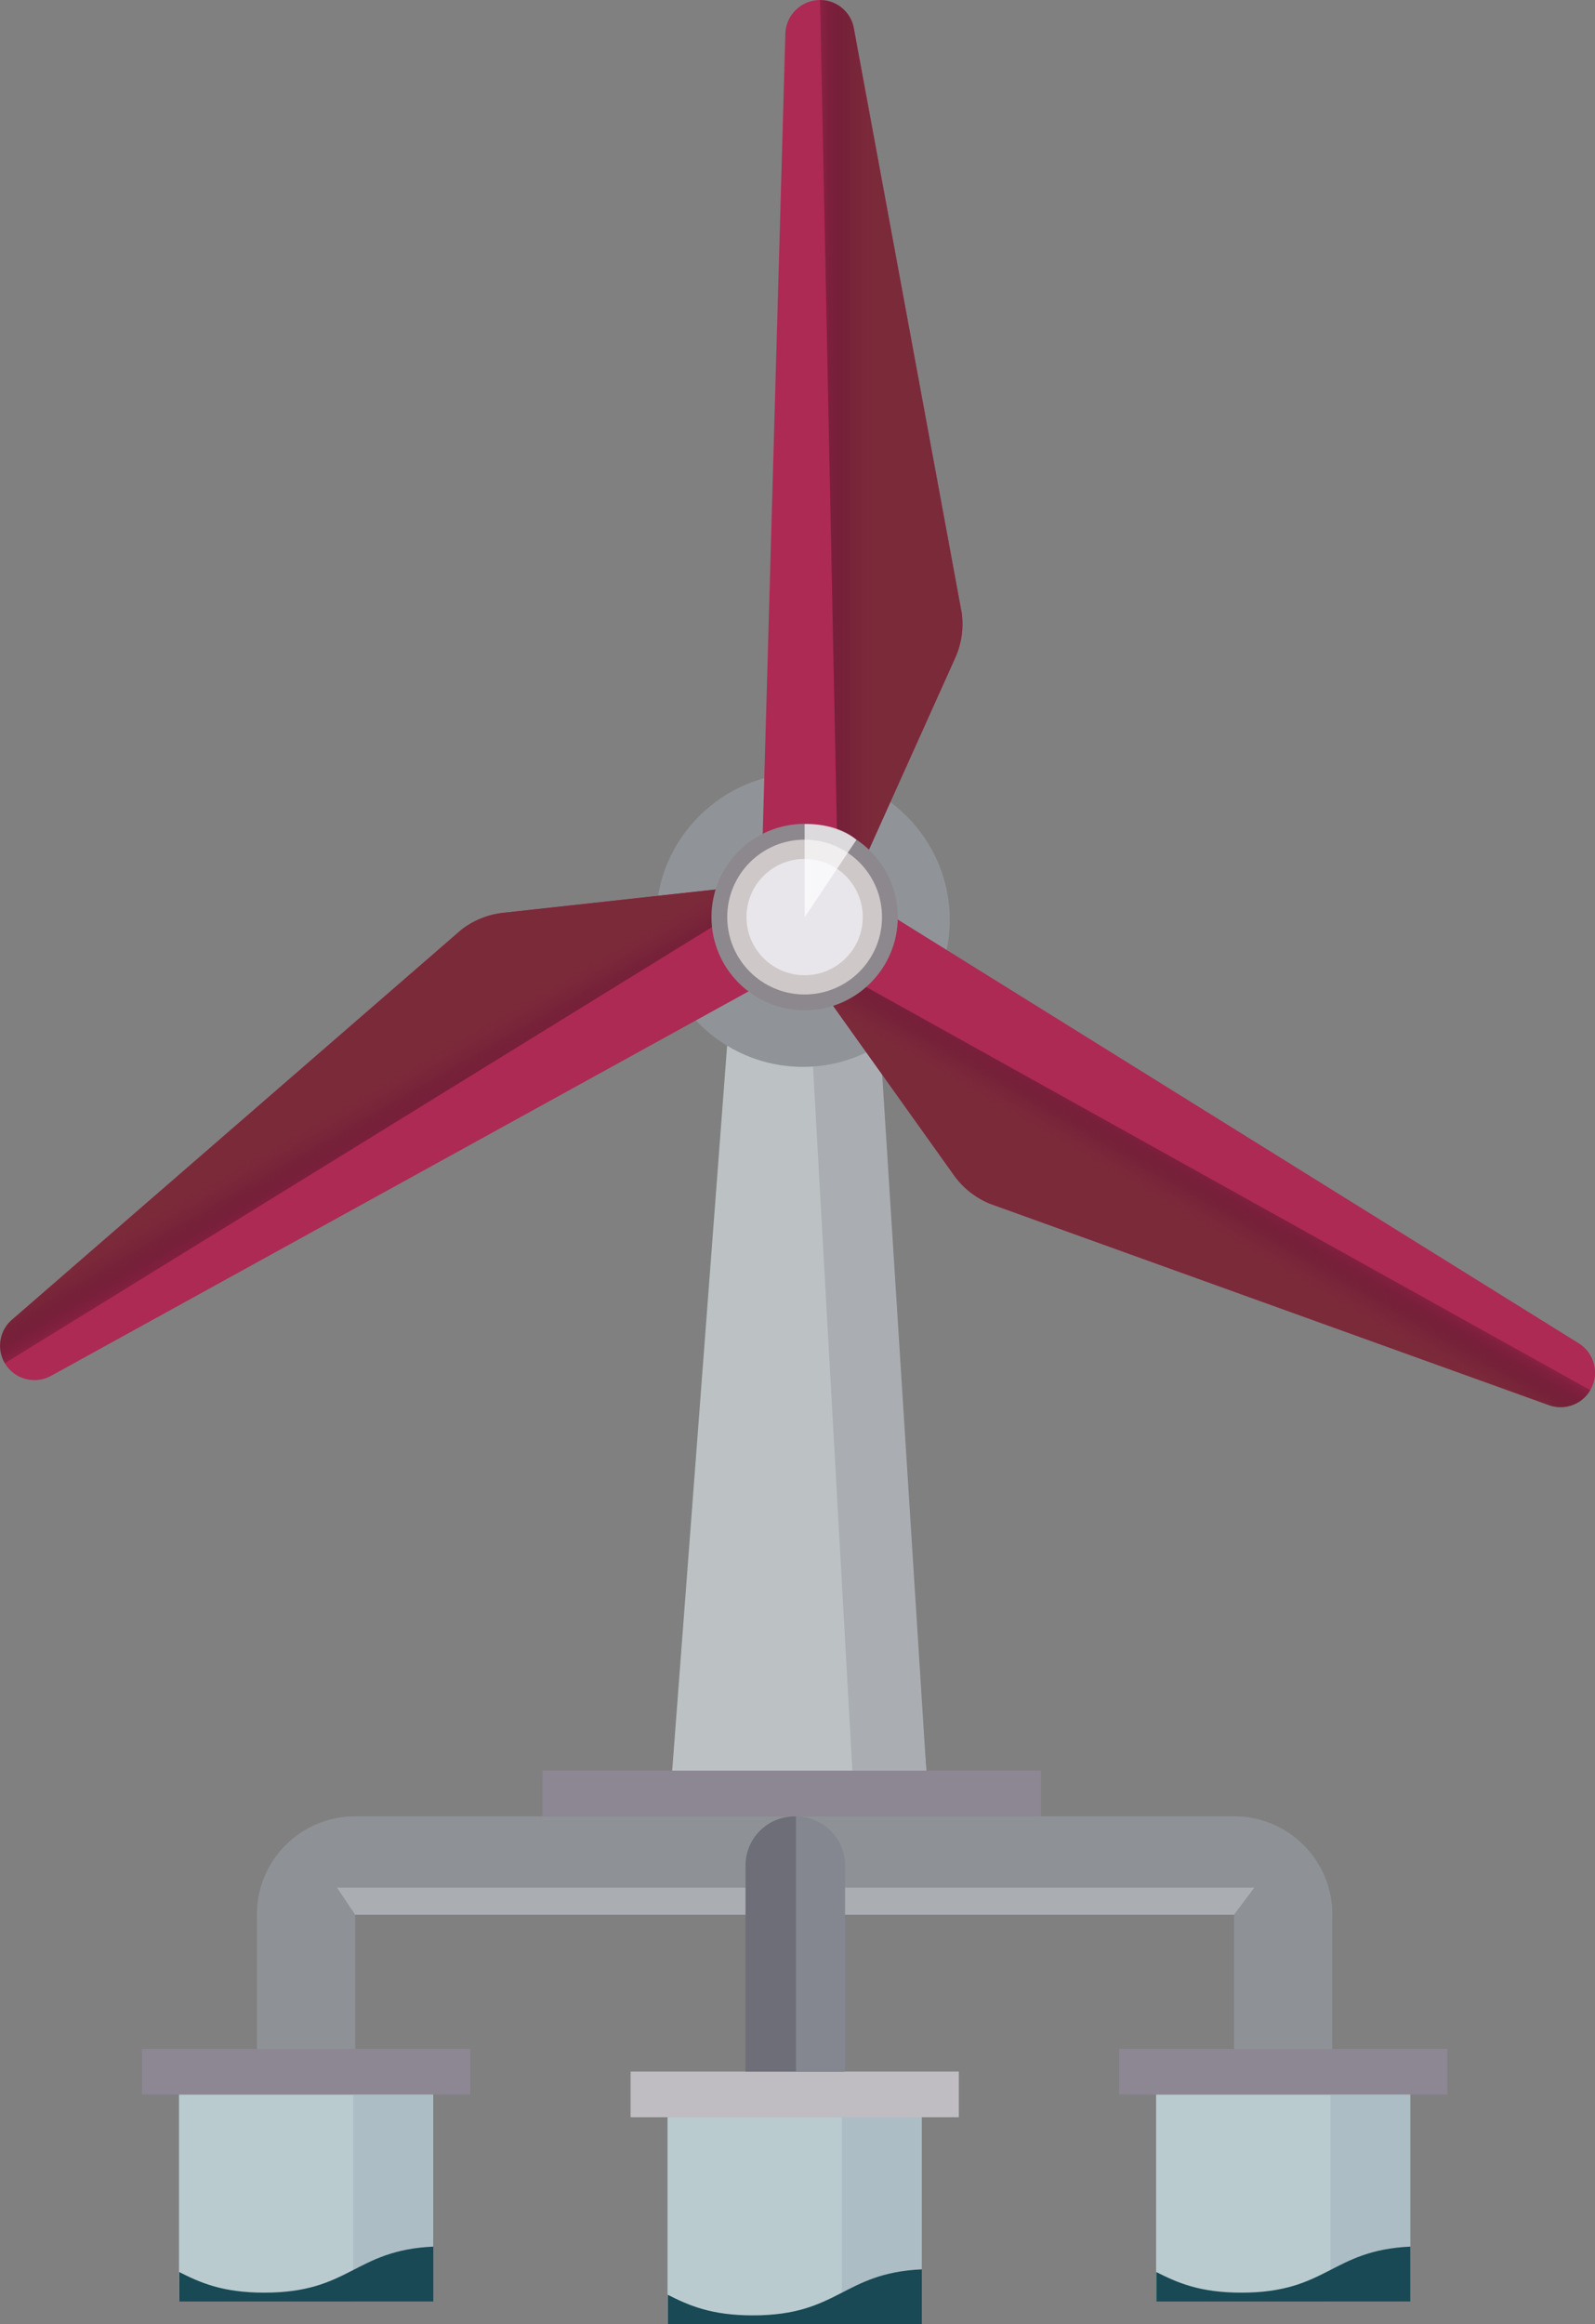 <?xml version="1.0" encoding="utf-8"?>
<!-- Generator: Adobe Illustrator 25.3.1, SVG Export Plug-In . SVG Version: 6.00 Build 0)  -->
<svg version="1.1" xmlns="http://www.w3.org/2000/svg" xmlns:xlink="http://www.w3.org/1999/xlink" x="0px" y="0px"
	 viewBox="0 0 82.86 120.68" style="enable-background:new 0 0 82.86 120.68;" xml:space="preserve">
<rect x="0" y="0" width="82.86" height="120.68" fill="#808080" stroke="none"/>
<style type="text/css">
	.st0{display:none;}
	.st1{fill:url(#SVGID_1_);}
	.st2{opacity:0.56;fill:url(#Sky_Gradient_2_);}
	.st3{fill:#95E8CF;}
	.st4{opacity:0.56;fill:url(#Sky_Gradient_3_);}
	.st5{fill:#7B797C;}
	.st6{fill:#FFFFFF;}
	.st7{fill:#C9C5CF;}
	.st8{fill:#BEBBBF;}
	.st9{fill:url(#SVGID_2_);stroke:#E3E1E5;stroke-miterlimit:10;}
	.st10{fill:url(#SVGID_3_);stroke:#E3E1E5;stroke-miterlimit:10;}
	.st11{fill:url(#SVGID_4_);stroke:#E3E1E5;stroke-miterlimit:10;}
	.st12{fill:#D3D2D6;}
	.st13{fill:#E7E4E9;stroke:#F6F5F5;stroke-miterlimit:10;}
	.st14{fill:#E7E4E9;}
	.st15{opacity:0.69;fill:#FFFFFF;}
	.st16{fill:#EFBE34;}
	.st17{fill:#C60029;}
	.st18{fill:#A20024;}
	.st19{fill:#E0AD30;}
	.st20{clip-path:url(#SVGID_6_);fill:#1D75BA;}
	.st21{opacity:0.36;fill:#E4F9F2;}
	.st22{fill:#00AEEF;}
	.st23{fill:#081F23;}
	.st24{fill:#83B5A5;}
	.st25{fill:#1C2C2D;}
	.st26{opacity:0.07;}
	.st27{fill:#E4F9F2;}
	.st28{opacity:0.94;fill:#1C2626;}
	.st29{opacity:0.05;}
	.st30{fill:#1B5668;}
	.st31{fill:#0F343D;}
	.st32{fill:#B5BB6A;}
	.st33{fill:#979952;}
	.st34{fill:#565E66;}
	.st35{fill:#475056;}
	.st36{fill:#A57C28;}
	.st37{fill:#A6ACB2;}
	.st38{fill:#184954;}
	.st39{fill:none;stroke:#0F404C;stroke-miterlimit:10;}
	.st40{fill:#1C75BC;}
	.st41{fill:#838451;}
	.st42{fill:#707041;}
	.st43{fill:#164854;}
	.st44{fill:none;stroke:#0B1E1D;stroke-width:4;stroke-miterlimit:10;}
	.st45{opacity:0.35;}
	.st46{fill:#0090D4;}
	.st47{fill:url(#SVGID_7_);}
	.st48{fill:none;stroke:#0E0E0F;stroke-width:0.3;stroke-miterlimit:10;}
	.st49{fill:#6DA3A3;}
	.st50{fill:#1C2626;}
	.st51{fill:#E2AF30;}
	.st52{fill:#F4C762;}
	.st53{fill:#8E9296;}
	.st54{fill:#2A4142;}
	.st55{opacity:0.27;}
	.st56{fill:none;stroke:#FCFCFC;stroke-width:0.75;stroke-miterlimit:10;}
	.st57{opacity:0.18;}
	.st58{fill:none;stroke:#FCFCFC;stroke-width:0.5;stroke-miterlimit:10;}
	.st59{opacity:0.7;fill:none;stroke:#FCFCFC;stroke-width:0.75;stroke-miterlimit:10;}
	.st60{opacity:0.95;}
	.st61{opacity:0.8;}
	.st62{opacity:0.7;}
	.st63{opacity:0.4;}
	.st64{fill:#B3B96A;}
	.st65{fill:#959753;}
	.st66{fill:#174954;}
	.st67{fill:#020202;}
	.st68{fill:#2D2B25;}
	.st69{fill:#C69A2C;}
	.st70{fill:#F1C033;}
	.st71{fill:#E2DDCF;}
	.st72{opacity:0.4;fill:none;stroke:#FFFFFF;stroke-width:0.25;stroke-miterlimit:10;}
	.st73{opacity:0.6;fill:none;stroke:#FFFFFF;stroke-width:0.25;stroke-miterlimit:10;}
	.st74{fill:none;stroke:#020202;stroke-width:0.25;stroke-miterlimit:10;}
	.st75{opacity:0.76;}
	.st76{fill:#CBC7D1;}
	.st77{fill:#BFBDC1;}
	.st78{fill:url(#SVGID_8_);stroke:#E3E1E5;stroke-miterlimit:10;}
	.st79{fill:url(#SVGID_9_);stroke:#E3E1E5;stroke-miterlimit:10;}
	.st80{fill:url(#SVGID_10_);stroke:#E3E1E5;stroke-miterlimit:10;}
	.st81{fill:#D5D4D8;}
	.st82{fill:#E8E6EB;stroke:#F9F7F7;stroke-miterlimit:10;}
	.st83{fill:#E8E6EB;}
	.st84{fill:url(#SVGID_11_);stroke:#E3E1E5;stroke-miterlimit:10;}
	.st85{fill:url(#SVGID_12_);stroke:#E3E1E5;stroke-miterlimit:10;}
	.st86{fill:url(#SVGID_13_);stroke:#E3E1E5;stroke-miterlimit:10;}
	.st87{fill:url(#SVGID_14_);stroke:#E3E1E5;stroke-miterlimit:10;}
	.st88{fill:url(#SVGID_15_);stroke:#E3E1E5;stroke-miterlimit:10;}
	.st89{fill:url(#SVGID_16_);stroke:#E3E1E5;stroke-miterlimit:10;}
	.st90{opacity:0.63;}
	.st91{opacity:0.76;fill:#1C2626;}
	.st92{opacity:0.65;fill:#1C2626;}
	.st93{opacity:0.79;fill:#1C2626;}
	.st94{opacity:0.72;fill:#1C2626;}
	.st95{opacity:0.75;fill:#1C2626;}
	.st96{opacity:0.25;}
	.st97{fill:#F4D790;}
	.st98{fill:#EAB84B;}
	.st99{fill:#2B393A;}
	.st100{fill:#1B5B20;}
	.st101{clip-path:url(#SVGID_18_);fill:#39B54A;}
	.st102{clip-path:url(#SVGID_18_);fill:#00AEEF;}
	.st103{clip-path:url(#SVGID_18_);fill:#1C75BC;}
	.st104{clip-path:url(#SVGID_18_);fill:#6D6E71;}
	.st105{fill:#298432;}
	.st106{opacity:0.39;fill:#081B1E;}
	.st107{fill:#1A661F;}
	.st108{opacity:0.13;}
	.st109{opacity:0.8;fill:#8C202E;}
	.st110{fill:#8BBCAD;}
	.st111{fill:#BCC2C3;}
	.st112{fill:#AAAEB3;}
	.st113{fill:#8D8793;}
	.st114{fill:#BACBD0;}
	.st115{fill:#ADBDC5;}
	.st116{fill:#6D6E78;}
	.st117{fill:#858790;}
	.st118{fill:#909498;}
	.st119{fill:#AD2A55;}
	.st120{fill:url(#SVGID_19_);}
	.st121{fill:url(#SVGID_20_);}
	.st122{fill:url(#SVGID_21_);}
	.st123{fill:#8D888D;}
	.st124{fill:#E8E6EB;stroke:#CEC8C8;stroke-miterlimit:10;}
	.st125{fill:url(#SVGID_22_);}
	.st126{fill:url(#SVGID_23_);}
	.st127{fill:url(#SVGID_24_);}
	.st128{fill:url(#SVGID_25_);}
	.st129{fill:url(#SVGID_26_);}
	.st130{fill:url(#SVGID_27_);}
	.st131{fill:url(#SVGID_28_);}
	.st132{fill:url(#SVGID_29_);}
	.st133{fill:url(#SVGID_30_);}
	.st134{fill:#93ABAE;}
	.st135{fill:none;stroke:#C2CBCC;stroke-miterlimit:10;}
	.st136{fill:none;}
	.st137{fill:none;stroke:#E3E3E3;stroke-miterlimit:10;}
	.st138{fill:#121919;}
	.st139{fill:#315456;}
	.st140{fill:none;stroke:#333335;stroke-miterlimit:10;}
	.st141{fill:#1BCBDD;}
	.st142{fill:#C2CBCC;}
	.st143{fill:#0F1414;}
	.st144{fill:none;stroke:#AD1F2A;stroke-miterlimit:10;}
	.st145{fill:#869293;}
	.st146{fill:#324446;}
	.st147{fill:#233F3F;}
	.st148{fill:#EDEAB7;}
	.st149{fill:#577A7C;}
	.st150{fill:#3B5B5B;}
	.st151{fill:none;stroke:#2B393A;stroke-miterlimit:10;}
	.st152{fill:#5C80B2;}
	.st153{opacity:0.3;fill:#DFF7F7;}
	.st154{opacity:0.3;fill:#FFFFFF;}
	.st155{opacity:0.13;fill:#DFF7F7;}
	.st156{opacity:0.46;}
	.st157{fill:#1A2323;}
	.st158{fill:#7E9799;}
	.st159{fill:#3F5B5B;}
	.st160{opacity:0.2;fill:#DFF7F7;}
	.st161{opacity:0.1;fill:#DFF7F7;}
	.st162{fill:#4A6B93;}
	.st163{fill:#3F5556;}
	.st164{fill:#C49623;}
	.st165{opacity:0.43;fill:#1C2C2D;}
	.st166{opacity:0.12;fill:none;stroke:#1C2C2D;stroke-width:0.5;stroke-miterlimit:10;}
	.st167{opacity:0.11;fill:#DFF7F7;}
	.st168{fill:#F7F5F6;}
	.st169{fill:#AD1F2A;}
	.st170{opacity:0.3;fill:none;stroke:#0E0E0F;stroke-width:0.3;stroke-miterlimit:10;}
	.st171{fill:#869F2B;}
	.st172{fill:#91A9AC;}
	.st173{fill:#3D4B4C;}
	.st174{fill:#EDBC34;}
	.st175{fill:#567A7C;}
	.st176{fill:#FB8E61;}
	.st177{clip-path:url(#SVGID_32_);}
	.st178{fill:none;stroke:#3D4B4C;stroke-miterlimit:10;}
	.st179{fill:#3E5A5B;}
	.st180{fill:none;stroke:#D87754;stroke-miterlimit:10;}
	.st181{fill:none;stroke:#000000;stroke-miterlimit:10;}
	.st182{fill:#FB8E61;stroke:#D87754;stroke-miterlimit:10;}
	.st183{fill:#E6E4E9;}
	.st184{fill:#BDBBBF;}
	.st185{fill:#DEAB30;}
	.st186{fill:#8FA7AA;}
	.st187{fill:none;stroke:#000000;stroke-width:0.5;stroke-miterlimit:10;}
	.st188{fill:#C7C3CD;}
	.st189{fill:none;stroke:#C7C3CD;stroke-miterlimit:10;}
	.st190{fill:#6C8486;}
	.st191{opacity:0.3;fill:#DBF3F3;}
	.st192{fill:#BDC7C8;}
	.st193{fill:#80432D;stroke:#5D2719;stroke-miterlimit:10;}
	.st194{fill:#849091;}
	.st195{fill:#1E1A1A;}
	.st196{fill:#2A8733;}
	.st197{fill:#39B54A;}
	.st198{fill:none;stroke:#C2CBCC;stroke-width:0.5;stroke-miterlimit:10;}
	.st199{fill:none;stroke:#333335;stroke-width:0.25;stroke-miterlimit:10;}
	.st200{fill:none;stroke:#6D6E71;stroke-width:0.25;stroke-miterlimit:10;}
	.st201{fill:none;stroke:#333335;stroke-width:0.15;stroke-miterlimit:10;}
	.st202{fill:#1C2626;stroke:#081919;stroke-miterlimit:10;}
	.st203{fill:none;stroke:#0B1E1D;stroke-width:4;stroke-linecap:round;stroke-miterlimit:10;}
	.st204{opacity:0.89;fill:#FFFFFF;}
	.st205{fill:#5F605F;}
	.st206{opacity:0.89;fill:#5F605F;}
	.st207{opacity:0.25;fill:none;stroke:#040707;stroke-width:0.5;stroke-miterlimit:10;}
	.st208{opacity:0.14;fill:none;stroke:#040707;stroke-width:0.5;stroke-miterlimit:10;}
	.st209{fill:none;stroke:#525256;stroke-width:0.4;stroke-miterlimit:10;}
	.st210{fill:none;stroke:#333335;stroke-width:0.3;stroke-miterlimit:10;}
	.st211{fill:none;stroke:#C2CBCC;stroke-width:0.75;stroke-miterlimit:10;}
	.st212{opacity:0.59;fill:none;stroke:#040707;stroke-width:0.75;stroke-miterlimit:10;}
	.st213{fill:none;stroke:#C2CBCC;stroke-width:3;stroke-miterlimit:10;}
	.st214{fill:none;stroke:#040707;stroke-width:0.75;stroke-miterlimit:10;}
	.st215{fill:none;stroke:#040707;stroke-width:0.5;stroke-miterlimit:10;}
	.st216{fill:none;stroke:#0E0E0F;stroke-width:0.6;stroke-miterlimit:10;}
	.st217{fill:none;stroke:#333335;stroke-width:0.4;stroke-miterlimit:10;}
	.st218{fill:#040707;}
	.st219{opacity:0.68;}
	.st220{opacity:0.59;}
	.st221{fill:#CA992D;}
	.st222{fill:#BFC9CA;}
	.st223{opacity:0.49;}
	.st224{display:inline;}
	.st225{display:inline;opacity:0.59;}
	.st226{display:inline;opacity:0.49;}
	.st227{display:inline;opacity:0.22;}
	.st228{fill:#585959;}
	.st229{fill:#8E999A;}
	.st230{display:inline;opacity:0.11;}
	.st231{display:inline;fill:#1C75BC;}
	.st232{clip-path:url(#SVGID_34_);fill:#1C75BC;}
	.st233{fill:#0D1414;}
	.st234{fill:url(#SVGID_37_);stroke:#E3E1E5;stroke-miterlimit:10;}
	.st235{fill:url(#SVGID_38_);stroke:#E3E1E5;stroke-miterlimit:10;}
	.st236{fill:url(#SVGID_39_);stroke:#E3E1E5;stroke-miterlimit:10;}
	.st237{clip-path:url(#SVGID_41_);fill:#1D75BA;}
	.st238{clip-path:url(#SVGID_43_);fill:#1D75BA;}
	.st239{fill:url(#SVGID_44_);stroke:#E3E1E5;stroke-miterlimit:10;}
	.st240{fill:url(#SVGID_45_);stroke:#E3E1E5;stroke-miterlimit:10;}
	.st241{fill:url(#SVGID_46_);stroke:#E3E1E5;stroke-miterlimit:10;}
	.st242{fill:#2F2F2F;}
	.st243{fill:none;stroke:#020202;stroke-miterlimit:10;}
	.st244{opacity:0.5;fill:none;stroke:#020202;stroke-miterlimit:10;}
	.st245{opacity:0.2;fill:none;stroke:#020202;stroke-miterlimit:10;}
	.st246{fill:#7BA396;}
	.st247{fill:#0F3F11;}
	.st248{fill:#18561D;}
	.st249{fill:#114413;}
	.st250{fill:none;stroke:#1C2626;stroke-miterlimit:10;}
	.st251{fill:#B4202F;}
	.st252{fill:#DAE1E1;}
	.st253{fill:#F7F6F7;}
	.st254{fill:#404242;}
	.st255{fill:#C9283E;}
	.st256{fill:#2B5455;}
	.st257{fill:none;stroke:#1F0E11;stroke-width:0.75;stroke-miterlimit:10;}
	.st258{fill:#839C8D;}
	.st259{fill:#C0CACB;}
	.st260{fill:#444C4C;}
	.st261{fill:url(#SVGID_47_);}
	.st262{fill:none;stroke:#F81937;stroke-miterlimit:10;}
	.st263{fill:#471118;}
	.st264{opacity:0.3;fill:#DDF5F5;}
	.st265{fill:#959D9D;}
	.st266{fill:#99A6A7;}
	.st267{fill:#1C75BA;}
	.st268{fill:#60121D;}
	.st269{fill:#1C75B8;}
	.st270{fill:#0B1F40;}
	.st271{fill:#0E285E;}
	.st272{fill:#F5F4F5;}
	.st273{fill:#D8DFDF;}
	.st274{fill:#BEC8C9;}
	.st275{fill:#B2202F;}
	.st276{fill:#F9FAFB;}
	.st277{fill:#DB5C22;}
	.st278{fill:#97A4A5;}
	.st279{clip-path:url(#SVGID_49_);fill:#1C75B8;}
	.st280{clip-path:url(#SVGID_51_);fill:#1C75B8;}
	.st281{clip-path:url(#SVGID_53_);fill:#1C75B8;}
	.st282{fill:url(#SVGID_54_);}
	.st283{display:inline;opacity:0.41;}
	.st284{fill:#EFEDED;}
	.st285{fill:#FCFAFB;}
	.st286{clip-path:url(#SVGID_56_);fill:#1D75BA;}
	.st287{clip-path:url(#SVGID_58_);fill:#1D75BA;}
	.st288{fill:none;stroke:#515151;stroke-miterlimit:10;}
</style>
<g id="Sketch" class="st0">
</g>
<g id="Sky">
</g>
<g id="Layer_14">
</g>
<g id="water">
	<g id="Turbine_Farm">
	</g>
	<g id="ROV">
	</g>
</g>
<g id="Fish">
</g>
<g id="Water_turbine">
</g>
<g id="Point_Absorber">
</g>
<g id="Layer_19">
</g>
<g id="Layer_10">
</g>
<g id="UnderWater_Turbine">
	<g>
		<g>
			<polygon class="st111" points="48.12,91.95 34.92,91.95 38.28,47.62 44.75,47.62 			"/>
			<polygon class="st112" points="44.28,91.95 41.8,47.62 45.31,47.62 48.12,91.95 			"/>
			<rect x="28.18" y="91.95" class="st113" width="25.9" height="2.37"/>
		</g>
		<rect x="34.68" y="109.94" class="st114" width="13.2" height="10.74"/>
		<rect x="43.73" y="109.94" class="st115" width="4.14" height="10.74"/>
		<rect x="32.76" y="107.57" class="st77" width="17.05" height="2.37"/>
		<rect x="60.06" y="108.76" class="st114" width="13.2" height="10.74"/>
		<rect x="69.12" y="108.76" class="st115" width="4.14" height="10.74"/>
		<rect x="9.3" y="108.76" class="st114" width="13.2" height="10.74"/>
		<rect x="18.35" y="108.76" class="st115" width="4.14" height="10.74"/>
		<path class="st53" d="M69.21,99.42v8.15h-5.1V94.32h0C66.93,94.32,69.21,96.6,69.21,99.42z"/>
		<path class="st53" d="M18.45,94.32v13.25h-5.1v-8.15C13.35,96.6,15.63,94.32,18.45,94.32L18.45,94.32z"/>
		<path class="st53" d="M69.21,99.42H13.35v0c0-2.82,2.28-5.1,5.1-5.1h45.66C66.93,94.32,69.21,96.6,69.21,99.42L69.21,99.42z"/>
		<polygon class="st112" points="17.51,98.02 18.45,99.42 64.11,99.42 65.16,98.02 		"/>
		<path class="st116" d="M43.83,96.87v10.7h-5.1v-10.7c0-1.41,1.14-2.55,2.55-2.55h0C42.69,94.32,43.83,95.46,43.83,96.87z"/>
		<path class="st117" d="M41.35,94.32L41.35,94.32c1.41,0,2.55,1.14,2.55,2.55v10.7h-2.55"/>
		<rect x="58.14" y="106.39" class="st113" width="17.05" height="2.37"/>
		<rect x="7.38" y="106.39" class="st113" width="17.05" height="2.37"/>
		<path class="st38" d="M22.5,116.66c-4.11,0.19-4.3,2.39-8.77,2.39c-2.17,0-3.33-0.52-4.42-1.07v1.53h13.2V116.66z"/>
		<path class="st38" d="M47.88,117.84c-4.11,0.19-4.3,2.39-8.77,2.39c-2.17,0-3.33-0.52-4.42-1.07v1.53h13.2V117.84z"/>
		<path class="st38" d="M73.26,116.66c-4.11,0.19-4.3,2.39-8.77,2.39c-2.17,0-3.33-0.52-4.42-1.07v1.53h13.2V116.66z"/>
		<g>
			<path class="st118" d="M41.71,55.4L41.71,55.4c-4.2,0-7.63-3.43-7.63-7.63v0c0-4.2,3.43-7.63,7.63-7.63h0
				c4.2,0,7.63,3.43,7.63,7.63v0C49.34,51.97,45.91,55.4,41.71,55.4z"/>
			<path class="st119" d="M42.86,49.29L2.66,71.44c-0.85,0.47-1.92,0.18-2.41-0.65h0c-0.45-0.77-0.27-1.76,0.43-2.31l23.27-20.18
				c0.63-0.5,1.38-0.81,2.18-0.9l14.67-1.61L42.86,49.29z"/>
			<linearGradient id="SVGID_1_" gradientUnits="userSpaceOnUse" x1="20.865" y1="58.885" x2="17.026" y2="52.236">
				<stop  offset="0" style="stop-color:#000000;stop-opacity:0.2"/>
				<stop  offset="0.065" style="stop-color:#210B10;stop-opacity:0.344"/>
				<stop  offset="0.154" style="stop-color:#481922;stop-opacity:0.541"/>
				<stop  offset="0.235" style="stop-color:#64222F;stop-opacity:0.723"/>
				<stop  offset="0.307" style="stop-color:#752837;stop-opacity:0.882"/>
				<stop  offset="0.36" style="stop-color:#7B2A3A"/>
			</linearGradient>
			<path class="st1" d="M23.95,48.29L0.68,68.48c-0.7,0.55-0.88,1.54-0.43,2.31l40.55-25L26.13,47.4
				C25.33,47.49,24.57,47.8,23.95,48.29z"/>
			<path class="st119" d="M39.5,47.62l1.3-45.88C40.83,0.78,41.63,0,42.6,0l0,0c0.89,0,1.65,0.66,1.77,1.54l5.59,30.29
				c0.11,0.79-0.01,1.6-0.34,2.33l-6.05,13.45H39.5z"/>
			<path class="st119" d="M43.04,45.51l38.97,24.24c0.83,0.51,1.1,1.59,0.61,2.43l0,0c-0.45,0.77-1.4,1.09-2.23,0.75L51.41,62.5
				c-0.74-0.31-1.38-0.81-1.85-1.47l-8.57-12.01L43.04,45.51z"/>
			<linearGradient id="SVGID_2_" gradientUnits="userSpaceOnUse" x1="61.996" y1="60.276" x2="58.369" y2="66.559">
				<stop  offset="0" style="stop-color:#000000;stop-opacity:0.2"/>
				<stop  offset="0.065" style="stop-color:#210B10;stop-opacity:0.344"/>
				<stop  offset="0.154" style="stop-color:#481922;stop-opacity:0.541"/>
				<stop  offset="0.235" style="stop-color:#64222F;stop-opacity:0.723"/>
				<stop  offset="0.307" style="stop-color:#752837;stop-opacity:0.882"/>
				<stop  offset="0.36" style="stop-color:#7B2A3A"/>
			</linearGradient>
			<path style="fill:url(#SVGID_2_);" d="M51.41,62.5l28.98,10.44c0.83,0.34,1.78,0.02,2.23-0.75L40.99,49.02l8.57,12.01
				C50.03,61.69,50.67,62.19,51.41,62.5z"/>
			<linearGradient id="SVGID_3_" gradientUnits="userSpaceOnUse" x1="42.599" y1="23.812" x2="49.999" y2="23.812">
				<stop  offset="0" style="stop-color:#000000;stop-opacity:0.2"/>
				<stop  offset="0.065" style="stop-color:#210B10;stop-opacity:0.344"/>
				<stop  offset="0.154" style="stop-color:#481922;stop-opacity:0.541"/>
				<stop  offset="0.235" style="stop-color:#64222F;stop-opacity:0.723"/>
				<stop  offset="0.307" style="stop-color:#752837;stop-opacity:0.882"/>
				<stop  offset="0.36" style="stop-color:#7B2A3A"/>
			</linearGradient>
			<path style="fill:url(#SVGID_3_);" d="M49.96,31.83L44.37,1.54C44.25,0.66,43.49,0,42.6,0l0.97,47.62l6.05-13.45
				C49.95,33.44,50.07,32.63,49.96,31.83z"/>
			<circle class="st123" cx="41.8" cy="47.62" r="4.84"/>
			<circle class="st124" cx="41.8" cy="47.62" r="3.52"/>
			<circle class="st83" cx="41.8" cy="47.62" r="0.8"/>
			<path class="st15" d="M41.8,42.79v4.84l2.69-4.02C44.49,43.61,43.64,42.76,41.8,42.79z"/>
		</g>
	</g>
</g>
<g id="Power_Station">
</g>
<g id="Boat">
</g>
<g id="Layer_16">
</g>
<g id="Layer_9">
</g>
<g id="Layer_23">
</g>
<g id="Layer_8">
</g>
<g id="Layer_12">
</g>
<g id="Layer_4">
</g>
<g id="Layer_2">
</g>
<g id="City_and_Lighthouse">
</g>
<g id="Train">
</g>
<g id="Telegraph_wires">
</g>
<g id="Layer_7">
</g>
<g id="Dockyard">
</g>
<g id="Front_Hill_x1">
</g>
<g id="Clouds__x28_Front_x29_">
</g>
<g id="Electric_Pylons">
</g>
<g id="Wind_Turbine">
</g>
<g id="Layer_18">
</g>
<g id="Layer_22">
</g>
<g id="Layer_24">
</g>
<g id="Layer_26">
</g>
<g id="Layer_29">
</g>
<g id="Sub_station">
</g>
<g id="Tital_Float_device">
</g>
<g id="Layer_32">
</g>
<g id="Building_Satelite_Dish">
</g>
<g id="Layer_37">
</g>
<g id="Seaweed">
</g>
<g id="Seabed_Ship">
</g>
<g id="fishing_Boat">
</g>
<g id="Grid" class="st0">
</g>
<g id="Arrow_Guide">
</g>
<g id="Layer_47">
</g>
<g id="Layer_46">
</g>
</svg>
